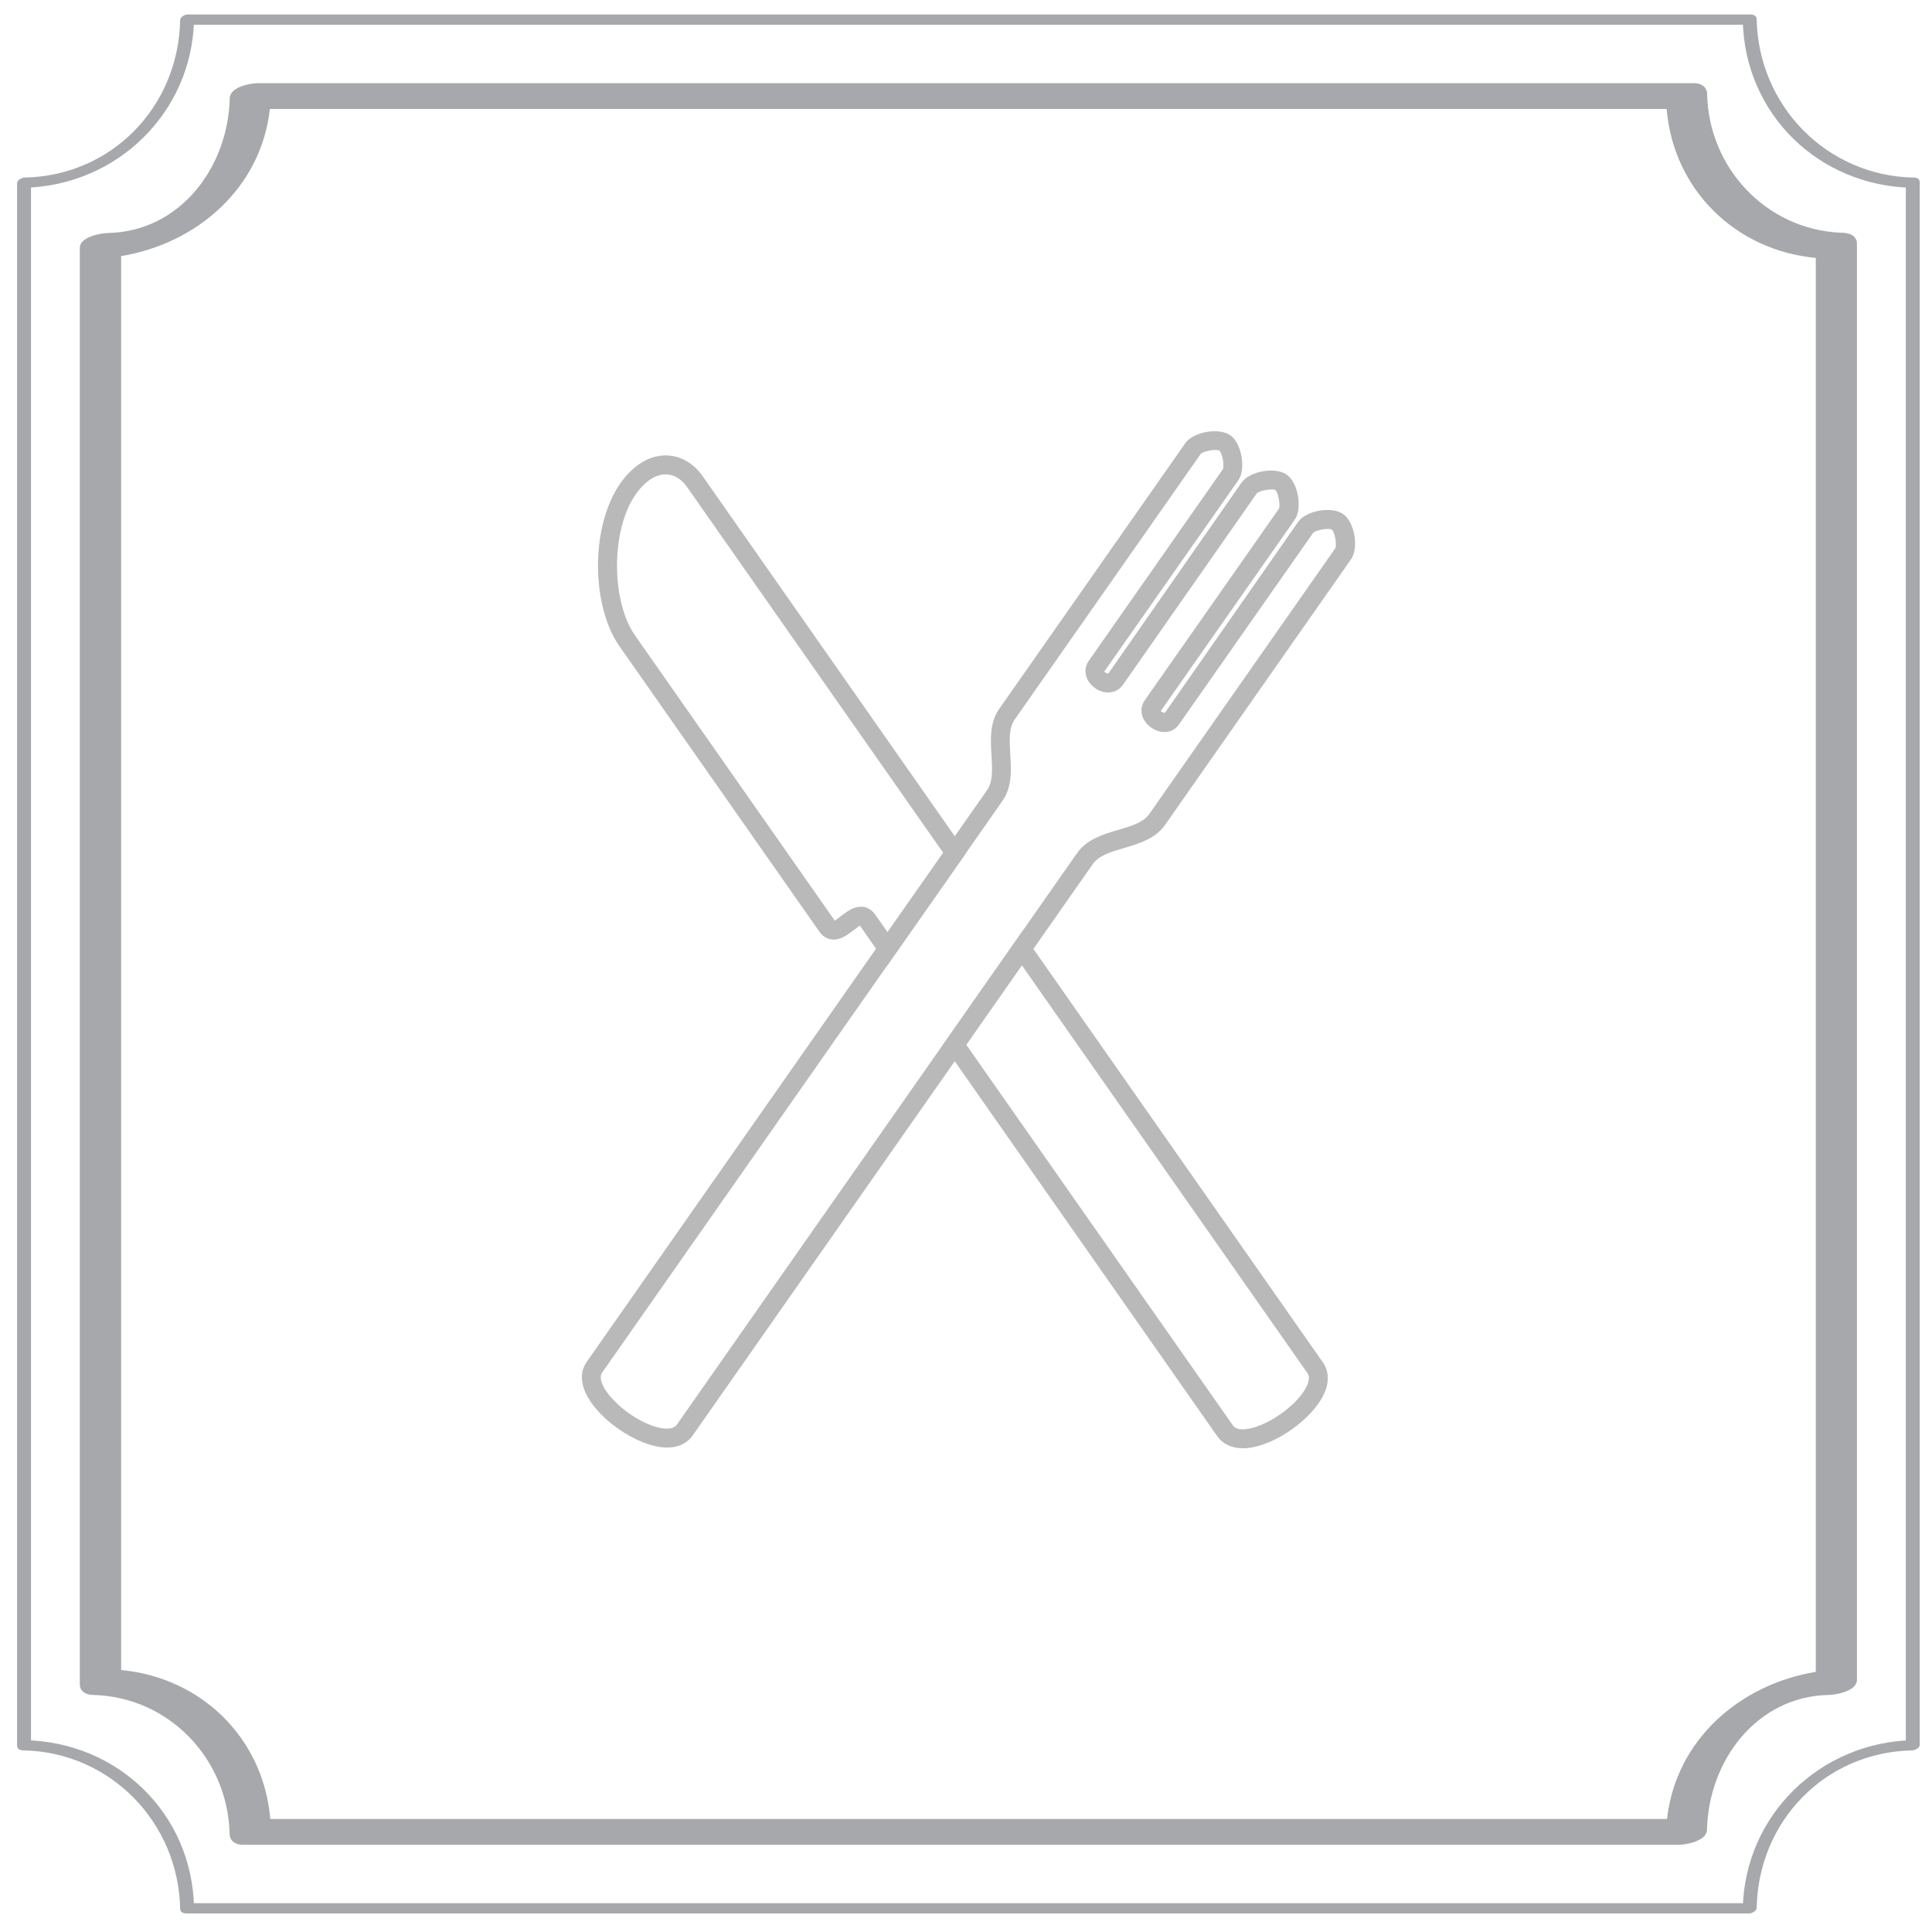 <?xml version="1.0" encoding="utf-8"?>
<!-- Generator: Adobe Illustrator 25.2.1, SVG Export Plug-In . SVG Version: 6.00 Build 0)  -->
<svg version="1.1" id="Layer_1" xmlns="http://www.w3.org/2000/svg" xmlns:xlink="http://www.w3.org/1999/xlink" x="0px" y="0px"
	 viewBox="0 0 200 200" style="enable-background:new 0 0 200 200;" xml:space="preserve">
<style type="text/css">
	.st0{fill:#A6A8AB;}
	.st1{fill:#B9B9BA;}
</style>
<path class="st0" d="M197.29,18.96c0,18.23,0,36.47,0,54.7c0,29.04,0,58.09,0,87.13c0,6.64,0,13.29,0,19.93
	c0.26-0.19,0.52-0.39,0.78-0.58c-9.64,0.19-17.47,7.76-17.66,17.46c0.26-0.19,0.52-0.39,0.78-0.58c-18.23,0-36.47,0-54.7,0
	c-29.04,0-58.09,0-87.13,0c-6.64,0-13.29,0-19.93,0c0.22,0.16,0.44,0.32,0.66,0.48c-0.19-9.74-7.87-17.17-17.54-17.36
	c0.22,0.16,0.44,0.32,0.66,0.48c0-18.23,0-36.47,0-54.7c0-29.04,0-58.09,0-87.13c0-6.64,0-13.29,0-19.93
	c-0.26,0.19-0.52,0.39-0.78,0.58c9.64-0.19,17.47-7.76,17.66-17.46c-0.26,0.19-0.52,0.39-0.78,0.58c18.23,0,36.47,0,54.7,0
	c29.04,0,58.09,0,87.13,0c6.64,0,13.29,0,19.93,0c-0.22-0.16-0.44-0.32-0.66-0.48c0.19,9.74,7.87,17.17,17.54,17.36
	c0.82,0.02,1.08-1.04,0.12-1.06c-9-0.18-16.05-7.47-16.22-16.4c-0.01-0.37-0.34-0.48-0.66-0.48c-18.23,0-36.47,0-54.7,0
	c-29.04,0-58.09,0-87.13,0c-6.64,0-13.29,0-19.93,0c-0.29,0-0.77,0.24-0.78,0.58c-0.18,8.97-7.07,16.12-16.1,16.3
	c-0.28,0.01-0.78,0.24-0.78,0.58c0,18.23,0,36.47,0,54.7c0,29.04,0,58.09,0,87.13c0,6.64,0,13.29,0,19.93
	c0,0.37,0.34,0.47,0.66,0.48c9,0.18,16.05,7.47,16.22,16.4c0.01,0.37,0.34,0.48,0.66,0.48c18.23,0,36.47,0,54.7,0
	c29.04,0,58.09,0,87.13,0c6.64,0,13.29,0,19.93,0c0.29,0,0.77-0.24,0.78-0.58c0.18-8.97,7.07-16.12,16.1-16.3
	c0.28-0.01,0.78-0.24,0.78-0.58c0-18.23,0-36.47,0-54.7c0-29.04,0-58.09,0-87.13c0-6.64,0-13.29,0-19.93
	C198.73,18.1,197.29,18.31,197.29,18.96z"/>
<path class="st0" d="M192.11,24.75c-0.01-0.01-0.01-0.02-0.02-0.04c-0.03-0.05-0.06-0.1-0.1-0.14c-0.03-0.04-0.07-0.08-0.11-0.12
	c-0.02-0.02-0.05-0.04-0.07-0.06c-0.06-0.04-0.13-0.08-0.2-0.11c-0.02-0.01-0.04-0.02-0.07-0.03c-0.05-0.02-0.1-0.03-0.15-0.05
	c-0.27-0.08-0.58-0.12-0.9-0.11c-7.66-0.37-13.61-6.7-13.77-14.37c-0.02-0.73-0.63-1.11-1.34-1.11c-16.85,0-33.71,0-50.56,0
	c-26.62,0-53.25,0-79.87,0c-6.08,0-12.16,0-18.24,0c-0.79,0-2.9,0.39-2.93,1.56c-0.15,7.07-5.08,13.79-12.59,13.95
	c-0.77,0.02-2.93,0.38-2.93,1.56c0,16.85,0,33.71,0,50.56c0,26.62,0,53.25,0,79.87c0,6.08,0,12.16,0,18.24
	c0,0.74,0.64,1.1,1.34,1.11c7.85,0.17,14,6.59,14.17,14.4c0.02,0.73,0.63,1.11,1.34,1.11c16.85,0,33.71,0,50.56,0
	c26.62,0,53.25,0,79.87,0c6.08,0,12.16,0,18.24,0c0.79,0,2.9-0.39,2.93-1.56c0.15-7.07,5.08-13.79,12.59-13.95
	c0.77-0.02,2.93-0.38,2.93-1.56c0-16.85,0-33.71,0-50.56c0-26.62,0-53.25,0-79.87c0-6.08,0-12.16,0-18.24
	C192.24,25.04,192.19,24.88,192.11,24.75z M172.57,188.3c-15.92,0-31.83,0-47.75,0c-26.62,0-53.25,0-79.87,0
	c-5.66,0-11.32,0-16.97,0c-0.7-8.36-7.13-14.64-15.44-15.42c0-16.51,0-33.02,0-49.54c0-26.62,0-53.25,0-79.87
	c0-5.65,0-11.31,0-16.96c7.87-1.3,14.48-7.05,15.4-15.23c15.92,0,31.83,0,47.75,0c26.62,0,53.25,0,79.87,0c5.66,0,11.32,0,16.97,0
	c0.7,8.36,7.13,14.64,15.44,15.42c0,16.51,0,33.02,0,49.54c0,26.62,0,53.25,0,79.87c0,5.65,0,11.31,0,16.96
	C180.09,174.37,173.48,180.12,172.57,188.3z"/>
<g>
	<path class="st1" d="M69.08,149.85c-1.57,0-3.44-0.8-5.06-1.93c-2.72-1.9-4.79-4.8-3.27-6.96l41.44-59.18
		c0.61-0.88,0.53-2.19,0.45-3.58c-0.1-1.58-0.21-3.38,0.8-4.82l19.26-27.5c0.83-1.18,3.48-1.65,4.66-0.82
		c0.8,0.56,1.08,1.73,1.16,2.21c0.08,0.48,0.22,1.67-0.34,2.46L114.3,69.54c0.05,0.02,0.29,0.19,0.42,0.19c0,0,0.01,0,0.01,0
		l13.8-19.78c0.83-1.18,3.48-1.65,4.67-0.82c1.18,0.83,1.65,3.49,0.83,4.67l-13.88,19.82c0.05,0.02,0.3,0.18,0.43,0.19l13.8-19.78
		c0.82-1.18,3.48-1.65,4.66-0.82c1.18,0.83,1.65,3.49,0.83,4.67h0l-19.26,27.51c-1.01,1.44-2.73,1.95-4.26,2.4
		c-1.33,0.39-2.59,0.76-3.21,1.64l-41.44,59.18C71.07,149.48,70.14,149.85,69.08,149.85z M125.83,46.58c-0.53,0-1.34,0.19-1.54,0.42
		L105.03,74.5c-0.61,0.88-0.53,2.19-0.45,3.58c0.1,1.58,0.21,3.38-0.8,4.82l-41.44,59.18c-0.34,0.48-0.04,1.19,0.27,1.71
		c0.51,0.84,1.43,1.76,2.52,2.53c2.13,1.49,4.34,2.02,4.93,1.17l41.44-59.18c1.01-1.44,2.73-1.95,4.26-2.4
		c1.33-0.39,2.59-0.76,3.21-1.64l19.25-27.5c0.19-0.36-0.04-1.69-0.35-1.95c-0.33-0.19-1.67,0.05-1.94,0.35l-13.88,19.82
		c-0.39,0.56-1,0.85-1.7,0.78c-0.82-0.07-1.64-0.65-2-1.4c-0.29-0.63-0.24-1.31,0.15-1.87l13.88-19.82
		c0.19-0.35-0.05-1.68-0.35-1.95c-0.34-0.18-1.67,0.05-1.94,0.36L116.24,70.9c-0.63,0.9-1.87,1.04-2.87,0.34
		c-1.01-0.71-1.3-1.92-0.67-2.82l13.88-19.83c0.19-0.35-0.04-1.68-0.35-1.95C126.14,46.6,126,46.58,125.83,46.58z M138.24,56.76
		L138.24,56.76L138.24,56.76z"/>
	<path class="st1" d="M91.88,99.91l-2.87-4.1c-0.03,0.03-0.46,0.35-0.72,0.54c-0.65,0.49-1.4,1.04-2.27,0.89
		c-0.33-0.05-0.81-0.24-1.21-0.81L64.12,66.89c-3.37-4.82-3.03-15.17,1.94-18.77c1.11-0.8,2.33-1.12,3.55-0.92
		c1.21,0.2,2.32,0.94,3.12,2.08l27.3,38.99L91.88,99.91z M89.12,93.86c0.09,0,0.19,0.01,0.28,0.02c0.33,0.05,0.81,0.24,1.21,0.81
		l1.27,1.81l5.76-8.22L71.12,50.41c-0.5-0.71-1.13-1.15-1.84-1.27c-0.68-0.11-1.4,0.08-2.07,0.57c-4,2.89-4.29,12.05-1.48,16.06
		l20.69,29.54c0.03-0.03,0.46-0.35,0.72-0.54C87.71,94.35,88.36,93.86,89.12,93.86z"/>
	<path class="st1" d="M128.65,149.92c-1.14,0-2.06-0.43-2.63-1.23l-28.39-40.55l8.14-11.63l31.18,44.53c0.63,0.9,0.67,2.07,0.1,3.28
		c-1.22,2.62-5.1,5.34-7.98,5.59C128.93,149.91,128.79,149.92,128.65,149.92z M100.02,108.14l27.61,39.42
		c0.22,0.31,0.65,0.45,1.27,0.39c2.18-0.19,5.46-2.49,6.38-4.47c0.27-0.57,0.29-1.02,0.07-1.33l-29.58-42.24L100.02,108.14z"/>
</g>
</svg>

